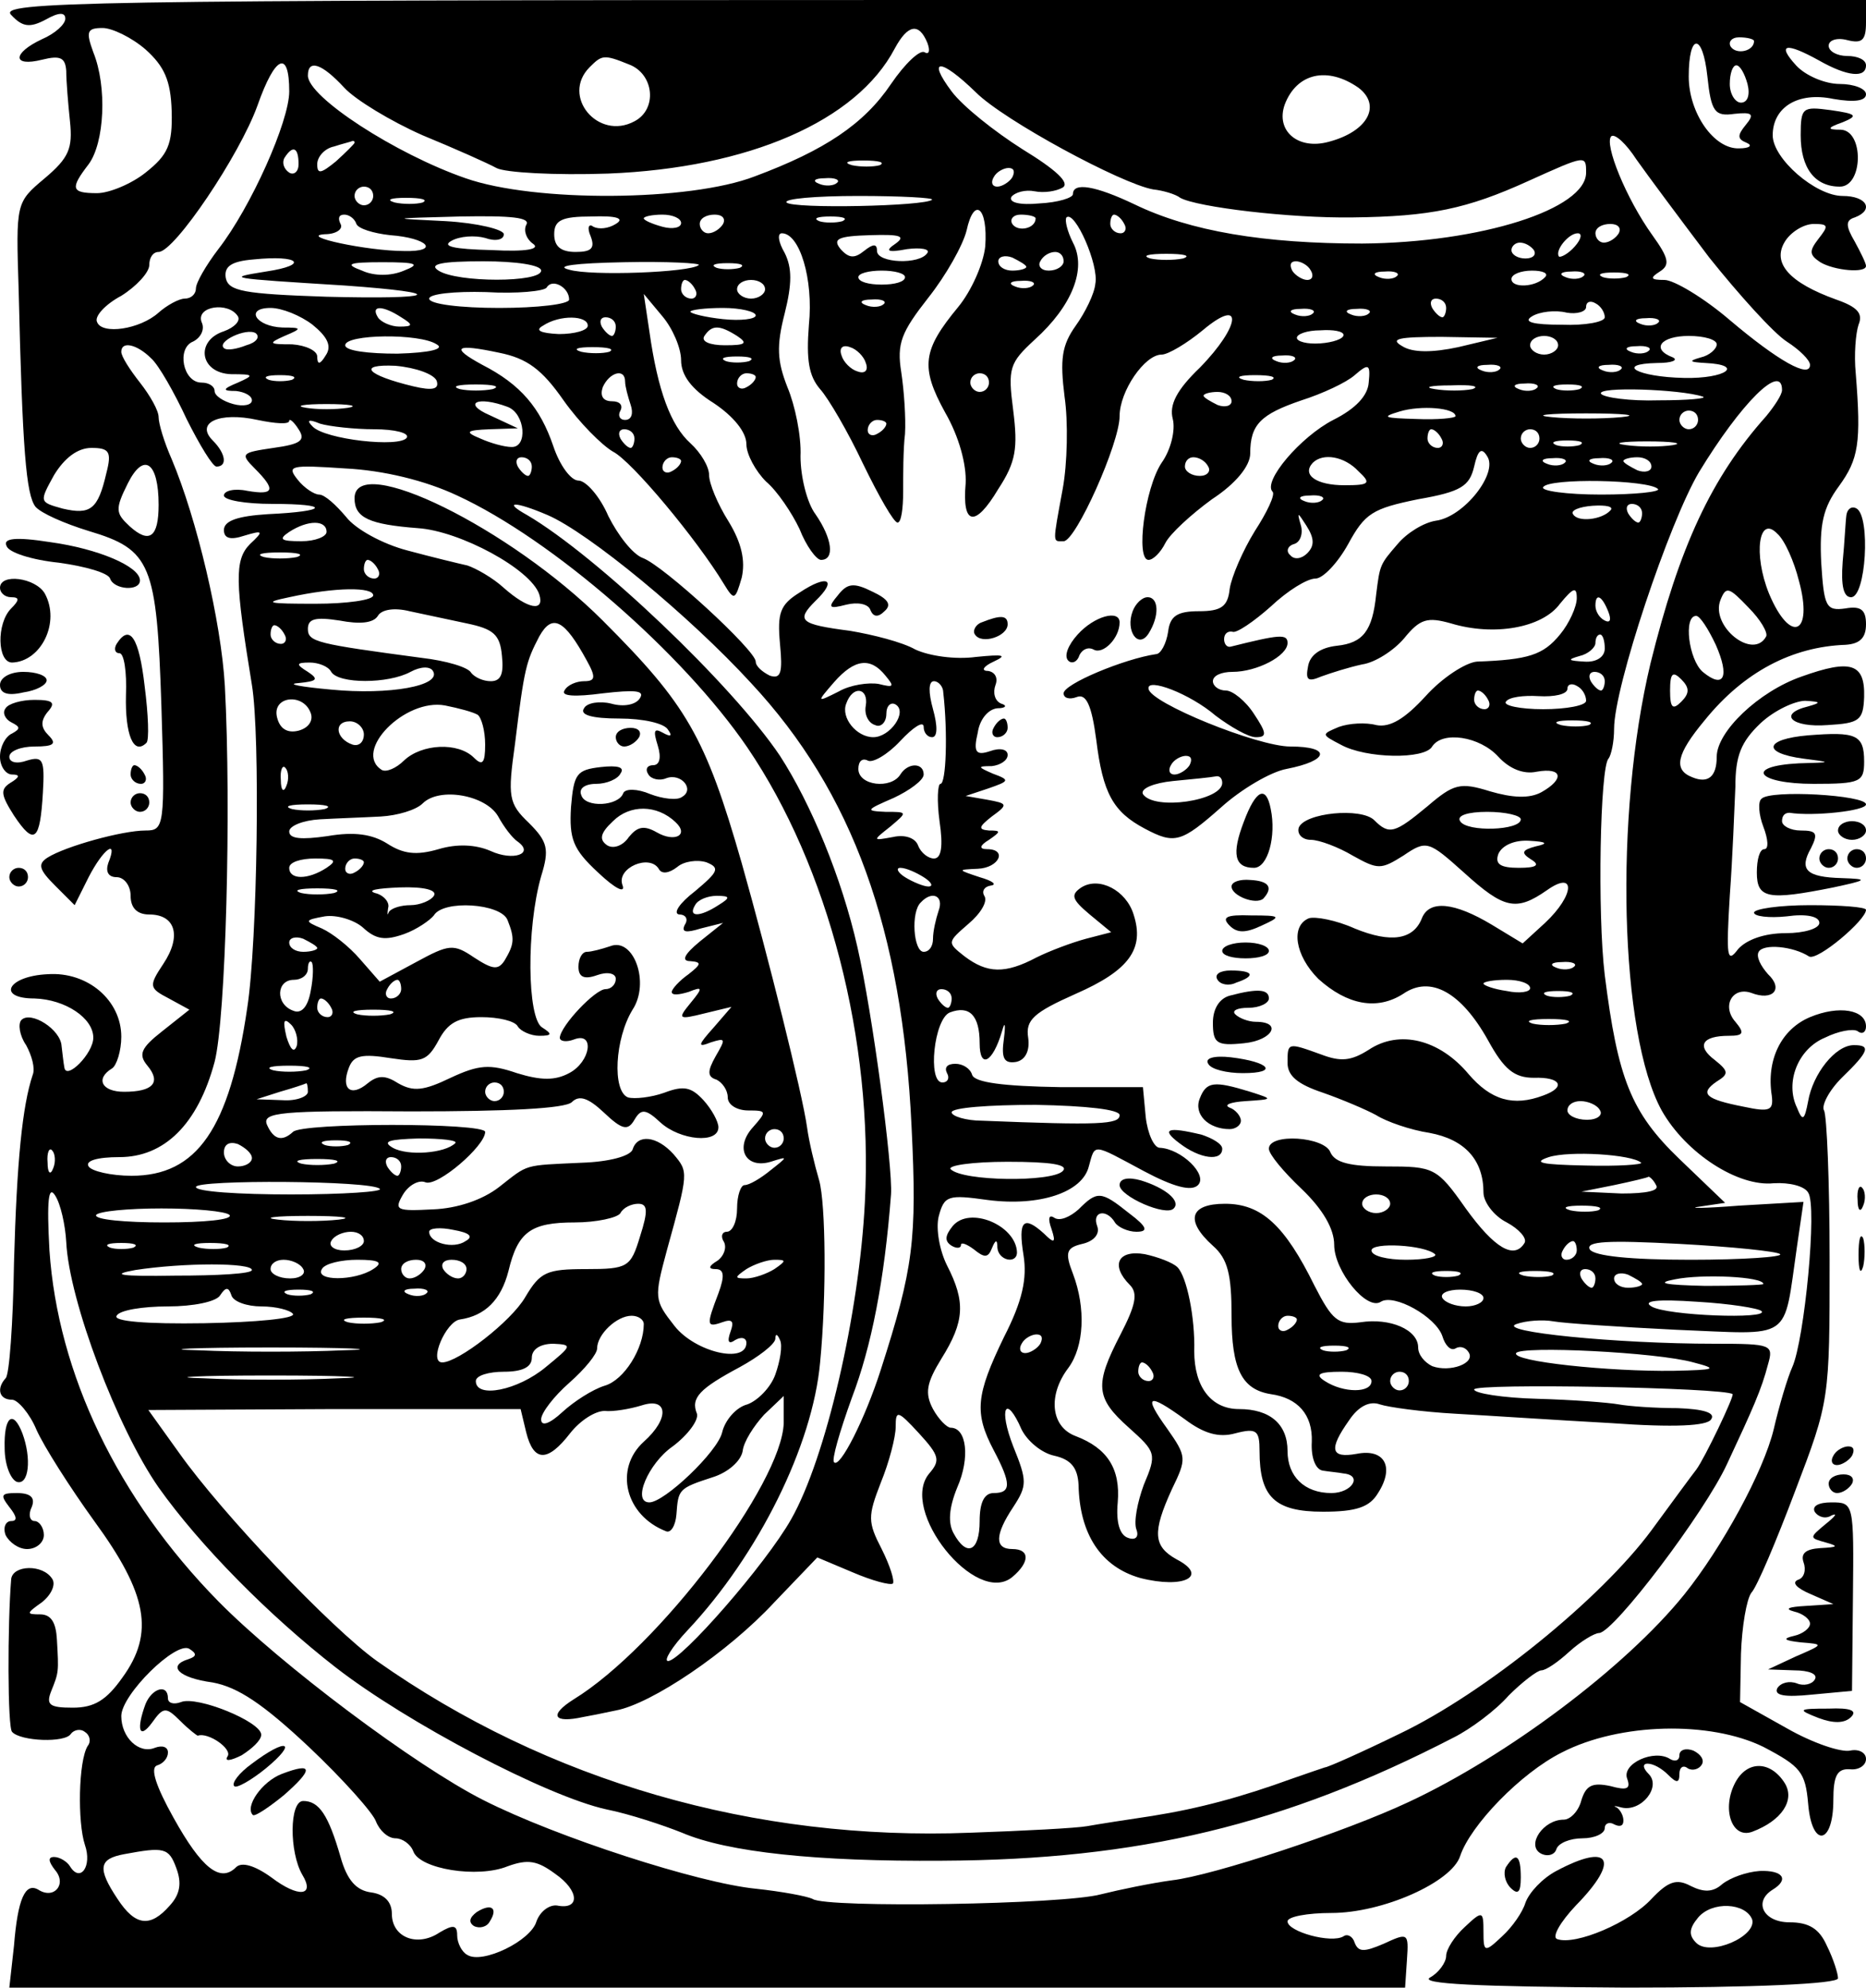 <?xml version="1.0" standalone="no"?>
<!DOCTYPE svg PUBLIC "-//W3C//DTD SVG 20010904//EN"
 "http://www.w3.org/TR/2001/REC-SVG-20010904/DTD/svg10.dtd">
<svg version="1.0" xmlns="http://www.w3.org/2000/svg"
 width="200pt" height="213pt" viewBox="0 0 200 213"
 preserveAspectRatio="xMidYMid meet">

<g transform="translate(0,213) scale(0.1,-0.1)"
fill="#000000" stroke="none">
<path d="M12 2114 c12 -13 20 -14 37 -5 14 8 21 8 21 1 0 -6 -11 -16 -25 -22
-32 -15 -32 -30 0 -22 20 5 25 2 26 -12 0 -11 2 -35 4 -54 3 -29 -1 -39 -27
-61 -31 -26 -31 -26 -28 -120 4 -171 8 -219 18 -232 6 -7 31 -18 57 -26 67
-20 73 -35 78 -188 4 -129 3 -133 -17 -133 -25 0 -86 -17 -105 -29 -11 -7 -9
-13 8 -30 l21 -21 15 30 c16 31 32 42 21 15 -3 -9 0 -15 9 -15 8 0 15 -9 15
-20 0 -13 7 -20 20 -20 28 0 35 -23 15 -53 -16 -24 -15 -26 6 -37 l22 -12 -29
-23 c-23 -18 -26 -25 -16 -37 15 -18 6 -28 -25 -28 -24 0 -31 14 -13 25 5 3
10 19 10 34 0 39 -36 70 -79 67 -43 -2 -55 -26 -14 -26 33 -1 63 -21 63 -42 0
-17 -29 -46 -31 -32 -1 5 -2 15 -3 23 -1 18 -33 38 -43 28 -4 -4 -2 -17 5 -27
6 -11 10 -25 7 -32 -11 -33 -17 -92 -20 -201 -1 -65 -5 -121 -9 -124 -10 -11
-7 -23 7 -23 6 0 19 -15 26 -32 8 -18 36 -62 62 -98 57 -78 65 -120 30 -168
-17 -24 -30 -32 -53 -32 -25 0 -29 3 -23 18 8 20 8 20 6 55 -1 18 -6 27 -18
27 -15 0 -15 1 2 13 10 8 15 19 11 25 -10 16 -42 15 -44 0 -4 -48 -4 -160 1
-164 9 -10 57 -12 63 -2 3 4 10 6 15 2 5 -3 7 -10 3 -15 -10 -16 -11 -82 -3
-106 8 -23 -5 -41 -16 -23 -3 5 -11 10 -17 10 -7 0 -6 -5 1 -14 13 -15 -1 -32
-18 -21 -14 8 -22 -10 -26 -60 l-5 -45 748 0 748 0 2 30 c2 29 1 29 -25 17
-21 -9 -27 -9 -31 1 -2 7 -8 10 -12 7 -13 -8 -60 5 -60 16 0 5 21 9 47 9 55 0
129 33 138 61 11 33 65 89 109 111 62 32 159 34 216 6 40 -21 45 -27 48 -61 4
-48 27 -44 27 4 0 26 4 34 18 33 9 -1 17 4 17 11 0 7 -8 11 -17 9 -10 -2 -40
8 -68 24 l-50 28 1 52 c1 29 6 58 11 65 6 6 27 56 47 109 37 97 37 98 37 248
0 83 -3 155 -6 160 -3 5 5 21 19 35 30 29 31 35 13 35 -20 0 -44 -31 -49 -60
-4 -21 -6 -22 -12 -7 -13 27 1 63 30 75 14 7 30 10 35 7 5 -4 9 -1 9 5 0 18
-29 23 -60 10 -31 -13 -47 -46 -41 -84 2 -16 -2 -18 -30 -12 -41 8 -48 14 -29
27 13 8 13 11 -2 23 -20 15 -14 26 15 26 16 0 17 3 7 15 -15 17 -3 38 17 31
23 -9 35 4 18 20 -8 9 -13 19 -10 24 5 9 37 6 54 -5 9 -5 61 39 61 50 0 3 -27
5 -60 5 -33 0 -60 -4 -60 -8 0 -4 16 -6 35 -4 21 3 35 0 35 -7 0 -6 -16 -11
-36 -11 -23 0 -42 -7 -51 -17 -12 -16 -13 -9 -9 57 3 41 5 94 6 117 0 33 6 48
27 68 15 14 37 24 48 24 17 -1 17 -2 3 -6 -33 -8 -18 -23 21 -20 34 2 38 5 39
30 1 36 -14 41 -67 22 -46 -16 -91 -59 -91 -86 0 -21 -9 -29 -26 -22 -21 8
-17 25 13 61 42 52 94 79 151 81 15 1 22 7 22 22 0 15 -5 20 -22 17 -21 -3
-23 2 -26 49 -2 41 2 59 19 82 21 29 24 46 18 121 -2 20 0 43 3 52 5 12 -1 19
-24 27 -50 18 -69 39 -55 62 6 10 20 19 31 19 16 0 16 -2 5 -16 -10 -13 -10
-17 2 -25 15 -9 49 -12 49 -4 0 3 -6 15 -12 26 -10 17 -10 23 0 26 21 8 13 23
-13 23 -29 0 -75 40 -75 65 0 30 27 47 65 39 23 -4 35 -2 35 5 0 6 -13 11 -28
11 -16 0 -37 9 -47 20 -21 23 -11 25 25 5 30 -17 50 -19 50 -5 0 6 -9 10 -20
10 -11 0 -20 5 -20 11 0 6 9 9 20 6 16 -4 20 0 20 19 l0 24 -1002 0 c-912 0
-1000 -2 -986 -16z m144 -37 c20 -18 27 -33 28 -66 1 -36 -4 -47 -28 -66 -15
-12 -39 -22 -52 -22 -28 0 -29 5 -9 31 17 23 20 83 5 120 -8 22 -7 26 10 26
10 0 31 -10 46 -23z m838 7 c3 -8 2 -13 -3 -10 -5 3 -21 -12 -36 -34 -29 -43
-71 -71 -146 -99 -70 -27 -236 -28 -310 -2 -75 26 -169 87 -169 110 0 18 15
13 39 -13 12 -13 50 -36 84 -51 34 -14 70 -30 79 -35 9 -5 63 -8 120 -6 150 6
266 56 307 134 14 26 26 28 35 6z m865 -76 c19 2 22 0 12 -12 -9 -11 -9 -15 1
-19 7 -3 3 -6 -8 -6 -27 -1 -54 38 -54 77 0 47 15 47 20 0 4 -38 8 -43 29 -40z
m21 78 c0 -11 -19 -15 -25 -6 -3 5 1 10 9 10 9 0 16 -2 16 -4z m-1570 -54 c0
-32 -41 -124 -76 -169 -13 -17 -24 -36 -24 -42 0 -6 -5 -11 -12 -11 -6 0 -19
-7 -28 -15 -20 -18 -61 -24 -66 -10 -3 6 9 19 26 28 16 10 30 25 30 33 0 8 4
14 10 14 17 0 87 104 106 157 19 54 34 60 34 15z m364 29 c27 -10 31 -48 6
-61 -39 -21 -79 27 -48 58 13 13 15 14 42 3z m372 -30 c30 -30 156 -98 190
-104 10 -1 24 -5 29 -9 18 -10 118 -22 185 -21 83 1 122 9 188 39 62 28 62 28
62 9 0 -39 -112 -75 -240 -76 -105 0 -184 13 -244 42 -42 20 -66 24 -66 11 0
-4 -16 -9 -36 -10 -21 -2 -33 1 -30 7 4 5 15 8 25 6 10 -2 23 0 30 4 8 5 -7
19 -43 41 -30 19 -64 46 -76 62 -27 36 -12 36 26 -1z m827 9 c3 -12 0 -20 -7
-20 -6 0 -12 9 -12 20 0 11 3 20 7 20 4 0 9 -9 12 -20z m-417 -4 c25 -19 10
-47 -32 -58 -33 -9 -57 12 -47 40 13 34 46 41 79 18z m376 -182 c32 -40 69
-81 83 -90 14 -9 25 -20 25 -25 0 -15 -34 4 -86 48 -28 24 -60 43 -70 43 -15
0 -16 2 -5 9 11 7 10 14 -8 39 -28 39 -52 98 -44 106 4 3 16 -8 27 -25 12 -17
47 -64 78 -105z m-1452 123 c0 -1 -9 -10 -20 -20 -16 -13 -20 -14 -20 -3 0 8
8 17 18 19 9 3 18 5 20 6 1 0 2 0 2 -2z m-60 -23 c0 -8 -5 -12 -10 -9 -6 4 -8
11 -5 16 9 14 15 11 15 -7z m623 -1 c-7 -2 -21 -2 -30 0 -10 3 -4 5 12 5 17 0
24 -2 18 -5z m142 -13 c-3 -5 -11 -10 -16 -10 -6 0 -7 5 -4 10 3 6 11 10 16
10 6 0 7 -4 4 -10z m-188 -6 c-3 -3 -12 -4 -19 -1 -8 3 -5 6 6 6 11 1 17 -2
13 -5z m-497 -14 c0 -5 -4 -10 -10 -10 -5 0 -10 5 -10 10 0 6 5 10 10 10 6 0
10 -4 10 -10z m53 -7 c-7 -2 -21 -2 -30 0 -10 3 -4 5 12 5 17 0 24 -2 18 -5z
m546 3 c-7 -7 -149 -10 -156 -3 -3 4 31 7 77 7 46 0 81 -2 79 -4z m57 -50 c-2
-19 -15 -48 -29 -65 -38 -46 -41 -64 -14 -113 15 -26 23 -56 22 -76 -4 -45 10
-48 35 -6 19 29 21 44 16 84 -6 46 -4 51 23 76 40 36 56 76 41 104 -6 12 -9
24 -7 27 9 8 35 -51 31 -71 -1 -11 -11 -31 -21 -45 -15 -21 -17 -36 -12 -76 4
-27 3 -72 -2 -99 -11 -60 -11 -56 1 -56 13 0 60 105 60 134 0 27 27 66 45 66
7 0 27 12 44 26 44 37 41 5 -3 -40 -25 -24 -33 -40 -29 -55 3 -12 -2 -33 -12
-47 -18 -27 -28 -104 -14 -104 5 0 13 8 18 18 5 10 28 31 50 47 26 17 41 36
41 49 0 31 11 42 55 57 22 7 48 19 57 27 15 13 17 12 15 -8 -1 -14 -14 -28
-38 -40 -35 -18 -76 -66 -65 -77 3 -3 -6 -22 -19 -42 -13 -21 -25 -49 -27 -62
-2 -19 -9 -24 -33 -24 -23 0 -31 -5 -33 -22 -2 -13 -8 -24 -13 -24 -34 -5 -99
-32 -99 -42 0 -5 6 -7 14 -4 10 4 16 -8 21 -46 7 -57 18 -77 52 -95 32 -17 39
-15 82 23 21 19 53 38 70 41 46 9 48 24 4 24 -35 0 -151 47 -152 62 -2 12 44
-5 72 -29 16 -12 35 -23 43 -23 12 0 12 4 -2 25 -9 14 -23 25 -30 25 -8 0 -14
5 -14 10 0 6 9 10 21 10 26 0 59 17 59 31 0 10 -9 9 -61 -4 -4 -1 -7 3 -7 8 0
6 4 9 9 8 4 -2 23 11 41 27 18 17 39 30 48 30 8 0 24 17 35 37 18 33 26 38 75
48 46 8 55 14 60 35 4 18 8 21 14 11 12 -18 -25 -65 -55 -69 -13 -2 -31 -13
-41 -25 -19 -22 -19 -22 -23 -54 -4 -39 -14 -52 -42 -55 -18 -2 -29 -10 -31
-22 -3 -15 0 -17 14 -11 11 4 30 10 44 13 14 2 34 15 45 28 17 21 25 23 50 16
46 -14 98 -5 117 21 14 17 18 19 18 6 0 -9 -8 -27 -18 -39 -18 -22 -34 -27
-89 -29 -12 -1 -37 -17 -55 -37 -22 -24 -38 -34 -53 -31 -11 3 -29 2 -40 -2
-19 -8 -19 -8 2 -19 27 -15 90 -16 98 -2 11 17 51 11 71 -11 12 -13 27 -19 41
-16 28 5 30 -8 5 -22 -13 -7 -31 -6 -55 1 -32 10 -39 8 -67 -16 -35 -29 -41
-31 -57 -15 -14 14 -75 8 -81 -8 -2 -7 4 -13 13 -13 9 0 30 -8 45 -17 27 -15
30 -15 54 0 25 17 27 16 65 -18 43 -39 56 -42 89 -19 31 22 30 -5 -2 -35 l-24
-22 -33 20 c-40 24 -67 27 -75 7 -9 -23 -33 -27 -72 -11 -20 9 -42 13 -49 11
-20 -8 -15 -40 10 -65 31 -28 63 -34 91 -16 29 20 62 2 91 -50 17 -31 28 -40
49 -40 29 1 35 -10 10 -19 -32 -12 -56 -5 -80 23 -31 37 -74 48 -107 26 -19
-12 -30 -13 -51 -5 -36 13 -36 13 -36 -9 0 -14 11 -23 38 -32 20 -7 46 -18 57
-24 11 -7 37 -16 57 -19 38 -7 58 -29 58 -64 0 -10 11 -25 25 -32 13 -7 22
-17 19 -22 -11 -18 -32 -6 -63 37 -31 44 -34 45 -86 45 -38 0 -54 4 -59 15 -6
17 -66 21 -66 4 0 -6 16 -25 35 -43 23 -22 35 -43 35 -60 0 -28 35 -71 50 -61
14 9 59 -16 66 -37 3 -10 9 -16 14 -13 5 3 11 1 14 -4 8 -12 -20 -22 -39 -15
-8 4 -15 12 -15 20 0 19 -30 32 -62 27 -24 -3 -30 2 -49 39 -32 65 -57 88 -96
88 -38 0 -43 -18 -13 -45 16 -14 20 -31 20 -75 0 -57 11 -79 42 -84 29 -4 45
-22 44 -51 -1 -17 4 -30 12 -31 6 -1 17 -2 22 -3 21 -2 9 -21 -13 -21 -29 0
-47 18 -47 45 0 29 -19 45 -52 45 -30 0 -48 24 -48 62 1 36 -8 80 -18 90 -5 5
-21 11 -35 14 -29 5 -37 -12 -16 -33 9 -9 6 -22 -10 -53 -28 -54 -27 -68 9
-100 29 -26 30 -28 16 -61 -7 -19 -11 -40 -8 -48 3 -8 -1 -12 -9 -9 -9 3 -13
17 -11 38 3 36 -11 58 -45 71 -27 10 -30 44 -8 73 17 23 19 64 5 101 -9 23 -7
28 10 32 13 3 19 11 16 19 -6 16 10 19 19 4 3 -5 14 -10 23 -10 13 0 12 5 -8
20 -30 24 -34 24 -54 4 -9 -8 -20 -13 -26 -9 -6 4 -7 -1 -3 -12 5 -15 3 -16
-8 -5 -22 20 -28 14 -22 -23 4 -25 -1 -49 -21 -88 -30 -62 -32 -81 -11 -121
19 -36 19 -46 0 -46 -10 0 -15 -10 -15 -30 0 -33 -14 -39 -28 -13 -6 11 -5 27
4 49 14 32 10 64 -7 64 -4 0 -13 9 -19 20 -9 17 -7 28 9 54 25 40 26 61 6 100
-8 16 -12 39 -9 52 6 23 10 24 53 18 55 -7 101 8 108 36 7 25 3 25 59 -5 32
-17 51 -22 58 -15 11 11 -18 39 -41 40 -6 0 -13 15 -15 33 l-3 32 -89 0 c-61
1 -91 5 -94 13 -2 7 -10 12 -18 12 -9 0 -12 -4 -9 -10 3 -5 1 -10 -5 -10 -16
0 -9 68 8 75 21 8 32 -3 32 -33 0 -28 14 -21 24 13 3 11 4 8 2 -8 -3 -21 0
-27 13 -25 10 2 15 12 13 26 -3 19 6 27 51 47 57 25 74 48 62 85 -8 26 -37 41
-56 29 -12 -8 -10 -13 9 -29 l23 -19 -27 -7 c-15 -4 -39 -13 -53 -20 -34 -18
-53 -17 -77 1 -19 15 -19 15 4 35 13 11 21 24 17 30 -3 5 0 10 7 11 7 1 2 5
-12 9 -24 8 -24 8 -2 9 23 1 32 21 10 21 -9 0 -8 4 2 10 13 9 13 10 0 10 -12
1 -11 4 3 15 18 13 17 14 -5 18 l-23 4 24 8 c23 8 24 9 5 16 -16 7 -17 8 -1 8
9 1 17 6 17 12 0 6 -8 8 -19 4 -15 -5 -18 -1 -13 20 2 14 11 25 21 26 9 0 11
3 4 5 -7 3 -9 12 -6 20 3 8 -1 14 -8 15 -8 0 -5 5 6 10 15 7 11 8 -19 5 -22
-3 -50 1 -65 8 -14 8 -46 16 -70 20 -54 7 -58 11 -37 32 24 23 13 29 -17 9
-21 -13 -24 -22 -21 -55 3 -31 1 -38 -11 -34 -8 4 -15 10 -15 15 0 12 -99 103
-121 111 -11 4 -27 25 -37 45 -9 21 -24 38 -32 38 -8 0 -20 16 -27 37 -14 41
-35 66 -76 87 -35 19 -29 23 18 13 30 -6 46 -18 69 -51 17 -24 41 -48 53 -55
20 -10 90 -94 119 -142 11 -18 12 -17 19 7 4 18 0 37 -14 60 -12 19 -21 41
-21 50 0 9 -9 24 -20 34 -21 19 -35 56 -44 120 l-6 40 20 -24 c11 -13 20 -34
20 -47 0 -16 11 -31 35 -46 21 -14 35 -31 35 -44 0 -11 10 -29 21 -40 12 -10
28 -34 36 -51 7 -18 18 -33 23 -33 15 0 12 23 -6 49 -9 12 -16 40 -16 62 1 22
-6 55 -14 74 -11 28 -12 44 -3 79 8 32 8 49 0 65 -7 12 -8 21 -3 21 19 0 34
-49 29 -98 -3 -38 0 -55 12 -69 9 -10 30 -46 46 -80 17 -35 33 -63 37 -63 4 0
6 15 6 33 0 17 0 46 2 62 1 17 -1 46 -4 66 -5 31 0 43 29 80 19 24 37 56 41
72 8 37 23 25 20 -17z m-674 24 c2 -5 18 -10 36 -12 41 -3 54 -18 15 -17 -39
0 -114 16 -85 18 13 0 20 6 17 11 -3 6 -2 10 4 10 5 0 11 -4 13 -10z m182 -1
c-3 -6 0 -15 7 -20 9 -6 -7 -9 -44 -7 -41 1 -54 4 -43 10 9 5 25 6 36 3 11 -4
20 -2 20 4 0 5 -28 12 -62 14 -62 3 -61 3 15 5 55 1 76 -1 71 -9z m96 1 c-8
-5 -18 -6 -24 -3 -5 4 -7 -1 -3 -10 5 -13 1 -17 -16 -17 -16 0 -23 6 -23 19 0
15 8 19 40 19 27 1 36 -2 26 -8z m70 1 c0 -5 -9 -7 -20 -4 -11 3 -20 7 -20 9
0 2 9 4 20 4 11 0 20 -4 20 -9z m45 -1 c-3 -5 -10 -10 -16 -10 -5 0 -9 5 -9
10 0 6 7 10 16 10 8 0 12 -4 9 -10z m128 3 c-7 -2 -19 -2 -25 0 -7 3 -2 5 12
5 14 0 19 -2 13 -5z m207 3 c0 -11 -19 -15 -25 -6 -3 5 1 10 9 10 9 0 16 -2
16 -4z m95 -6 c3 -5 1 -10 -4 -10 -6 0 -11 5 -11 10 0 6 2 10 4 10 3 0 8 -4
11 -10z m530 -10 c-3 -5 -10 -10 -16 -10 -5 0 -9 5 -9 10 0 6 7 10 16 10 8 0
12 -4 9 -10z m-775 -11 c-12 -8 -9 -10 12 -6 15 2 25 0 22 -4 -8 -13 -54 -11
-54 2 0 8 -4 8 -14 0 -10 -8 -16 -8 -25 2 -9 11 -3 14 32 15 32 1 38 -1 27 -9z
m728 -3 c-7 -8 -15 -12 -17 -11 -5 6 10 25 20 25 5 0 4 -6 -3 -14z m-44 -4 c3
-5 -1 -9 -9 -9 -8 0 -15 4 -15 9 0 4 4 8 9 8 6 0 12 -4 15 -8z m-1359 -23
c-43 -7 -43 -7 85 -15 112 -8 99 -15 -20 -12 -89 3 -105 6 -108 20 -2 12 5 18
30 20 49 5 60 -6 13 -13z m815 5 c0 -2 -7 -4 -15 -4 -8 0 -15 4 -15 10 0 5 7
7 15 4 8 -4 15 -8 15 -10z m40 6 c0 -5 -7 -10 -16 -10 -8 0 -12 5 -9 10 3 6
10 10 16 10 5 0 9 -4 9 -10z m128 3 c-10 -2 -26 -2 -35 0 -10 3 -2 5 17 5 19
0 27 -2 18 -5z m-835 -13 c-14 -6 -32 -6 -45 0 -19 7 -15 9 22 9 37 0 41 -2
23 -9z m147 0 c0 -13 -90 -13 -110 0 -11 7 3 10 48 10 35 0 62 -4 62 -10z
m169 6 c-9 -8 -116 -12 -139 -5 -16 4 6 7 59 8 46 1 82 -1 80 -3z m44 -3 c-7
-2 -19 -2 -25 0 -7 3 -2 5 12 5 14 0 19 -2 13 -5z m612 -3 c3 -5 2 -10 -4 -10
-5 0 -13 5 -16 10 -3 6 -2 10 4 10 5 0 13 -4 16 -10z m-435 -7 c0 -5 -11 -8
-25 -8 -14 0 -25 3 -25 8 0 4 11 7 25 7 14 0 25 -3 25 -7z m527 1 c-3 -3 -12
-4 -19 -1 -8 3 -5 6 6 6 11 1 17 -2 13 -5z m159 -1 c-10 -11 -36 -12 -36 -2 0
5 10 9 22 9 12 0 18 -3 14 -7z m41 1 c-3 -3 -12 -4 -19 -1 -8 3 -5 6 6 6 11 1
17 -2 13 -5z m46 -1 c-7 -2 -19 -2 -25 0 -7 3 -2 5 12 5 14 0 19 -2 13 -5z
m-1133 -24 c0 -5 -34 -9 -75 -9 -41 0 -75 4 -75 10 0 5 27 8 61 7 33 -2 63 1
65 5 6 10 24 0 24 -13z m135 11 c3 -5 1 -10 -4 -10 -6 0 -11 5 -11 10 0 6 2
10 4 10 3 0 8 -4 11 -10z m75 0 c0 -5 -7 -10 -15 -10 -8 0 -15 5 -15 10 0 6 7
10 15 10 8 0 15 -4 15 -10z m287 4 c-3 -3 -12 -4 -19 -1 -8 3 -5 6 6 6 11 1
17 -2 13 -5z m-160 -20 c-3 -3 -12 -4 -19 -1 -8 3 -5 6 6 6 11 1 17 -2 13 -5z
m603 -4 c0 -5 -2 -10 -4 -10 -3 0 -8 5 -11 10 -3 6 -1 10 4 10 6 0 11 -4 11
-10z m170 -10 c0 -5 -21 -9 -46 -8 -31 0 -42 3 -32 9 8 5 25 7 37 4 11 -2 21
1 21 6 0 6 5 7 10 4 6 -3 10 -10 10 -15z m-1465 1 c3 -5 -4 -12 -15 -16 -31
-10 -26 -45 8 -46 24 0 25 -1 7 -9 -17 -7 -17 -9 -2 -9 9 -1 17 -5 17 -10 0
-5 -9 -7 -20 -4 -11 3 -20 9 -20 14 0 5 -6 9 -14 9 -20 0 -27 37 -9 44 8 4 13
13 9 21 -6 17 29 22 39 6z m80 -9 c16 -13 21 -23 14 -33 -6 -10 -9 -10 -9 -1
0 6 -12 12 -27 13 -25 0 -26 1 -8 9 19 8 19 9 -2 9 -29 1 -41 21 -13 21 12 0
32 -8 45 -18z m95 8 c13 -8 13 -10 -2 -10 -9 0 -20 5 -23 10 -8 13 5 13 25 0z
m380 2 c0 -4 -16 -6 -35 -4 -19 2 -35 6 -35 8 0 2 16 4 35 4 19 0 35 -4 35 -8z
m597 2 c-3 -3 -12 -4 -19 -1 -8 3 -5 6 6 6 11 1 17 -2 13 -5z m60 0 c-3 -3
-12 -4 -19 -1 -8 3 -5 6 6 6 11 1 17 -2 13 -5z m-837 -13 c0 -5 -14 -9 -31 -9
-20 1 -26 4 -17 9 18 12 48 11 48 0z m30 -1 c0 -5 -2 -10 -4 -10 -3 0 -8 5
-11 10 -3 6 -1 10 4 10 6 0 11 -4 11 -10z m1117 4 c-3 -3 -12 -4 -19 -1 -8 3
-5 6 6 6 11 1 17 -2 13 -5z m-1513 -24 c-10 -4 -21 -6 -24 -3 -8 7 24 22 34
16 5 -4 1 -10 -10 -13z m526 10 c12 -8 9 -10 -13 -10 -16 0 -26 4 -22 10 8 12
16 12 35 0z m650 1 c0 -4 -11 -8 -25 -9 -14 -1 -25 2 -25 6 0 4 11 8 25 8 14
1 25 -1 25 -5z m-972 -10 c9 -5 -7 -9 -42 -10 -31 0 -56 3 -56 9 0 12 80 13
98 1z m1095 -3 c-28 -6 -49 -6 -60 1 -14 8 -4 10 42 10 l60 -1 -42 -10z m107
2 c0 -5 -7 -10 -15 -10 -8 0 -15 5 -15 10 0 6 7 10 15 10 8 0 15 -4 15 -10z
m170 1 c0 -5 -8 -12 -17 -14 -14 -4 -12 -5 5 -6 42 -2 22 -17 -23 -16 -50 1
-75 15 -29 16 16 0 23 3 17 6 -24 9 -13 23 17 23 17 0 30 -4 30 -9z m-1678
-15 c8 -7 25 -37 38 -65 14 -28 28 -51 32 -51 12 0 10 14 -4 28 -19 19 7 31
48 22 19 -4 34 -5 34 -1 0 3 5 -1 10 -9 8 -12 2 -16 -27 -20 -34 -5 -36 -6
-20 -22 23 -23 21 -29 -8 -24 -14 3 -25 0 -25 -5 0 -5 23 -9 52 -9 63 0 60 -8
-5 -11 -32 -2 -47 -7 -47 -17 0 -9 7 -11 22 -6 20 6 21 5 6 -9 -17 -17 -16
-41 2 -151 9 -54 6 -275 -5 -346 -19 -130 -54 -180 -124 -180 -22 0 -43 5 -46
10 -4 6 9 10 33 10 48 0 84 35 102 102 12 46 18 272 11 403 -4 69 -30 179 -57
243 -8 18 -14 38 -14 45 0 7 -9 23 -20 37 -11 14 -20 28 -20 33 0 12 17 8 32
-7z m491 7 c-7 -2 -21 -2 -30 0 -10 3 -4 5 12 5 17 0 24 -2 18 -5z m275 -12
c3 -8 -1 -12 -9 -9 -7 2 -15 10 -17 17 -3 8 1 12 9 9 7 -2 15 -10 17 -17z
m839 13 c-3 -3 -12 -4 -19 -1 -8 3 -5 6 6 6 11 1 17 -2 13 -5z m-964 -11 c-7
-2 -19 -2 -25 0 -7 3 -2 5 12 5 14 0 19 -2 13 -5z m584 1 c-3 -3 -12 -4 -19
-1 -8 3 -5 6 6 6 11 1 17 -2 13 -5z m-919 -22 c3 -9 -4 -11 -25 -6 -50 12 -61
24 -19 22 22 -2 41 -9 44 -16z m1139 12 c-3 -3 -12 -4 -19 -1 -8 3 -5 6 6 6
11 1 17 -2 13 -5z m130 0 c-3 -3 -12 -4 -19 -1 -8 3 -5 6 6 6 11 1 17 -2 13
-5z m-1424 -11 c-7 -2 -19 -2 -25 0 -7 3 -2 5 12 5 14 0 19 -2 13 -5z m357 -2
c0 -5 3 -16 6 -25 3 -9 1 -16 -6 -16 -6 0 -8 5 -5 10 3 6 -1 10 -9 10 -10 0
-13 6 -10 15 7 16 24 21 24 6z m140 5 c0 -3 -4 -8 -10 -11 -5 -3 -10 -1 -10 4
0 6 5 11 10 11 6 0 10 -2 10 -4z m250 -6 c0 -5 -4 -10 -10 -10 -5 0 -10 5 -10
10 0 6 5 10 10 10 6 0 10 -4 10 -10z m303 3 c-7 -2 -21 -2 -30 0 -10 3 -4 5
12 5 17 0 24 -2 18 -5z m-835 -10 c-10 -2 -26 -2 -35 0 -10 3 -2 5 17 5 19 0
27 -2 18 -5z m1050 0 c-10 -2 -28 -2 -40 0 -13 2 -5 4 17 4 22 1 32 -1 23 -4z
m69 1 c-3 -3 -12 -4 -19 -1 -8 3 -5 6 6 6 11 1 17 -2 13 -5z m46 -1 c-7 -2
-19 -2 -25 0 -7 3 -2 5 12 5 14 0 19 -2 13 -5z m132 -8 c6 -2 -16 -4 -47 -4
-31 -1 -59 3 -62 7 -5 8 85 5 109 -3z m85 7 c0 -5 -8 -17 -17 -28 -59 -66 -93
-140 -124 -265 -39 -163 -33 -397 12 -479 26 -46 82 -82 120 -78 17 1 33 -3
37 -10 10 -14 -4 -158 -17 -187 -5 -11 -14 -41 -20 -67 -11 -45 -55 -126 -96
-177 -63 -78 -190 -173 -295 -222 -68 -32 -210 -79 -254 -84 -22 -3 -56 -10
-76 -15 -40 -11 -294 -15 -309 -5 -6 3 -33 8 -61 11 -61 6 -213 55 -292 95
-73 37 -217 145 -284 213 -108 110 -172 244 -181 376 -3 54 -1 70 6 59 6 -9
11 -32 12 -50 3 -63 55 -200 99 -263 44 -62 118 -137 190 -193 76 -59 226
-138 290 -152 25 -5 61 -17 81 -25 49 -21 145 -31 279 -30 210 1 366 38 548
132 18 9 45 29 59 45 15 15 31 27 35 27 5 0 18 9 30 20 12 11 27 20 32 20 16
1 113 129 137 181 28 60 37 80 44 107 6 21 4 22 -57 22 -107 0 -234 13 -213
21 11 4 29 5 40 3 11 -2 70 -6 131 -9 127 -5 115 -14 130 89 l7 48 -69 -4
c-38 -3 -57 -3 -42 -1 l27 4 -49 47 c-52 50 -66 86 -80 197 -8 66 -5 223 4
232 3 4 6 18 6 32 0 45 59 221 91 275 45 74 89 118 89 88z m-590 -12 c0 -5 -7
-7 -15 -4 -8 4 -15 8 -15 10 0 2 7 4 15 4 8 0 15 -4 15 -10z m-947 -7 c-13 -2
-33 -2 -45 0 -13 2 -3 4 22 4 25 0 35 -2 23 -4z m171 1 c19 -7 22 -44 4 -43
-7 0 -22 4 -33 9 -17 7 -16 9 10 10 l30 1 -30 14 c-30 13 -13 21 19 9z m1016
-10 c0 -2 -19 -4 -42 -3 -35 1 -38 2 -18 8 23 7 60 4 60 -5z m178 -1 c-21 -2
-55 -2 -75 0 -21 2 -4 4 37 4 41 0 58 -2 38 -4z m82 -3 c0 -5 -4 -10 -10 -10
-5 0 -10 5 -10 10 0 6 5 10 10 10 6 0 10 -4 10 -10z m-1419 -10 c22 0 38 -4
35 -9 -7 -11 -88 -2 -101 12 -7 7 -4 8 8 3 10 -3 37 -6 58 -6z m549 6 c0 -3
-4 -8 -10 -11 -5 -3 -10 -1 -10 4 0 6 5 11 10 11 6 0 10 -2 10 -4z m-270 -16
c0 -5 -2 -10 -4 -10 -3 0 -8 5 -11 10 -3 6 -1 10 4 10 6 0 11 -4 11 -10z m865
0 c3 -5 1 -10 -4 -10 -6 0 -11 5 -11 10 0 6 2 10 4 10 3 0 8 -4 11 -10z m105
0 c0 -5 -4 -10 -10 -10 -5 0 -10 5 -10 10 0 6 5 10 10 10 6 0 10 -4 10 -10z
m43 -7 c-7 -2 -19 -2 -25 0 -7 3 -2 5 12 5 14 0 19 -2 13 -5z m100 0 c-13 -2
-35 -2 -50 0 -16 2 -5 4 22 4 28 0 40 -2 28 -4z m-1679 -30 c-9 -39 -17 -45
-47 -38 -25 7 -25 7 -9 36 11 18 25 29 40 29 19 0 22 -4 16 -27z m56 -34 c0
-35 -10 -42 -31 -23 -15 14 -16 18 -2 46 17 34 33 23 33 -23z m400 41 c0 -5
-2 -10 -4 -10 -3 0 -8 5 -11 10 -3 6 -1 10 4 10 6 0 11 -4 11 -10z m160 6 c0
-3 -4 -8 -10 -11 -5 -3 -10 -1 -10 4 0 6 5 11 10 11 6 0 10 -2 10 -4z m565 -6
c3 -5 -1 -10 -9 -10 -9 0 -16 5 -16 10 0 6 4 10 9 10 6 0 13 -4 16 -10z m161
-5 c14 -13 12 -15 -15 -15 -30 0 -46 11 -34 24 11 11 34 7 49 -9z m221 9 c-3
-3 -12 -4 -19 -1 -8 3 -5 6 6 6 11 1 17 -2 13 -5z m50 0 c-3 -3 -12 -4 -19 -1
-8 3 -5 6 6 6 11 1 17 -2 13 -5z m43 -4 c0 -5 -7 -7 -15 -4 -8 4 -15 8 -15 10
0 2 7 4 15 4 8 0 15 -4 15 -10z m-1280 -31 c102 -47 242 -169 311 -270 87
-128 135 -314 126 -487 -6 -120 -42 -275 -79 -340 -27 -48 -118 -152 -132
-152 -5 0 4 15 21 33 76 81 134 198 142 287 7 72 6 170 -1 195 -5 17 -11 42
-13 57 -5 36 -42 184 -70 283 -39 136 -59 170 -149 260 -99 99 -266 181 -266
131 0 -21 16 -28 68 -32 45 -3 121 -44 130 -71 6 -19 -12 -16 -38 7 -12 11
-30 21 -39 24 -9 2 -38 9 -64 16 -27 7 -56 23 -66 36 -11 13 -23 24 -29 24 -5
0 -16 7 -23 16 -12 15 -8 16 51 12 41 -2 86 -13 120 -29z m1287 7 c3 -3 -24
-6 -61 -6 -37 0 -65 4 -62 8 6 10 113 8 123 -2z m-360 -12 c-3 -3 -12 -4 -19
-1 -8 3 -5 6 6 6 11 1 17 -2 13 -5z m-830 -16 c44 -19 152 -108 218 -180 109
-117 162 -264 172 -475 6 -122 2 -152 -33 -261 -17 -53 -44 -106 -50 -99 -3 2
6 33 19 69 21 55 35 126 42 218 2 30 -20 195 -36 265 -17 75 -50 154 -83 205
-51 76 -196 214 -271 258 -27 15 -13 15 22 0z m1139 5 c-9 -10 -35 -13 -40 -4
-3 4 7 8 21 9 15 1 23 -1 19 -5z m34 -3 c0 -5 -2 -10 -4 -10 -3 0 -8 5 -11 10
-3 6 -1 10 4 10 6 0 11 -4 11 -10z m-359 -43 c-6 -6 -14 -7 -18 -2 -5 4 -3 10
4 12 7 2 10 12 7 21 -4 14 -3 13 6 -1 9 -14 9 -22 1 -30z m-1051 23 c0 -5 -12
-10 -27 -10 -22 0 -25 2 -13 10 20 13 40 13 40 0z m1578 -52 c16 -58 -9 -69
-32 -14 -17 42 -11 85 9 64 8 -7 18 -30 23 -50z m-1610 25 c-10 -2 -26 -2 -35
0 -10 3 -2 5 17 5 19 0 27 -2 18 -5z m87 -13 c3 -5 1 -10 -4 -10 -6 0 -11 5
-11 10 0 6 2 10 4 10 3 0 8 -4 11 -10z m-5 -28 c0 -5 -28 -9 -62 -9 -51 0 -57
1 -28 7 50 11 90 11 90 2z m1493 -44 c-14 -26 -60 11 -49 39 6 15 9 14 30 -8
13 -13 21 -27 19 -31z m-169 26 c3 -8 2 -12 -4 -9 -6 3 -10 10 -10 16 0 14 7
11 14 -7z m-1224 -12 c29 -6 36 -12 38 -35 2 -19 -1 -27 -12 -27 -8 0 -17 4
-21 9 -3 6 -27 13 -53 16 -112 15 -122 17 -122 31 0 11 8 13 34 9 21 -4 36 -3
41 5 4 7 18 9 34 5 14 -3 42 -9 61 -13z m129 -40 c10 -18 9 -22 -3 -22 -8 0
-18 -4 -21 -10 -4 -6 11 -7 41 -3 35 4 45 3 40 -5 -4 -7 -17 -10 -31 -6 -12 3
-26 1 -29 -5 -5 -7 8 -11 38 -11 25 0 48 -5 52 -12 5 -7 3 -8 -6 -3 -9 5 -10
2 -5 -14 4 -13 2 -21 -5 -21 -6 0 -9 -4 -5 -10 3 -5 12 -7 19 -4 16 6 31 -12
17 -20 -5 -4 -21 -2 -34 3 -14 6 -27 6 -29 1 -5 -14 -41 -16 -45 -2 -3 7 4 12
16 12 11 0 23 5 26 11 5 7 -3 9 -21 7 -26 -3 -29 -7 -32 -43 -2 -34 2 -45 29
-70 19 -18 30 -23 26 -13 -6 18 29 33 39 17 3 -6 11 -5 20 2 7 6 21 8 31 5 15
-6 13 -10 -12 -31 -17 -13 -24 -24 -17 -25 7 0 10 -5 6 -11 -4 -8 1 -9 17 -4
l24 6 -25 -20 c-17 -14 -20 -21 -10 -21 12 -1 12 -3 -2 -14 -10 -7 -18 -16
-18 -19 0 -4 8 -3 18 0 15 6 16 5 2 -12 -14 -17 -13 -18 15 -11 l29 7 -19 -22
c-17 -19 -18 -22 -3 -16 16 5 16 4 5 -15 -9 -16 -9 -22 1 -25 6 -3 12 -11 12
-19 0 -8 10 -14 22 -14 20 0 20 -1 5 -18 -20 -22 -8 -45 19 -37 19 6 19 6 0
-9 -11 -9 -23 -16 -28 -16 -4 0 -8 -11 -8 -25 0 -14 -5 -25 -11 -25 -5 0 -7
-5 -3 -11 3 -6 0 -15 -7 -20 -10 -6 -10 -9 -2 -9 9 0 10 -7 3 -26 -13 -34 -13
-37 4 -31 11 4 13 1 9 -10 -4 -11 -2 -14 5 -9 7 4 12 2 12 -3 0 -23 -55 -10
-77 18 -22 28 -22 30 -8 82 23 83 23 83 7 102 -18 20 -39 22 -44 5 -3 -7 -25
-13 -54 -14 -64 -3 -57 -1 -89 -26 -18 -14 -45 -23 -71 -24 -39 -2 -42 -1 -32
16 6 10 17 16 24 13 13 -5 64 39 64 54 0 10 -197 10 -206 0 -12 -11 -21 -8
-28 8 -5 13 15 15 155 14 103 0 165 3 172 10 8 8 18 4 34 -11 20 -19 26 -20
33 -8 7 12 12 12 28 -3 21 -19 62 -23 62 -5 0 6 -7 19 -16 29 -13 14 -21 16
-42 8 -14 -5 -32 -7 -39 -5 -17 7 -14 63 5 94 19 29 1 78 -24 68 -9 -3 -20 -6
-25 -6 -5 0 -9 -7 -9 -16 0 -11 6 -14 20 -9 11 4 20 2 20 -4 0 -6 -5 -11 -11
-11 -11 0 -48 -39 -49 -52 0 -4 7 -5 15 -2 23 9 18 -24 -5 -36 -15 -8 -30 -8
-56 0 -29 10 -41 9 -71 -5 -29 -14 -40 -15 -56 -6 -14 9 -22 9 -33 0 -18 -15
-29 -6 -20 17 5 13 14 15 45 10 33 -5 39 -3 51 19 10 19 21 25 46 25 18 0 36
-4 39 -10 3 -5 14 -10 23 -10 14 0 14 2 3 9 -16 10 -17 106 -1 162 9 29 7 37
-13 57 -22 21 -23 28 -15 85 10 82 12 88 26 115 14 25 27 18 51 -26z m1210 17
c15 -34 9 -48 -14 -29 -15 13 -21 60 -7 60 4 0 13 -14 21 -31z m-1534 11 c3
-5 1 -10 -4 -10 -6 0 -11 5 -11 10 0 6 2 10 4 10 3 0 8 -4 11 -10z m1415 -15
c0 -9 -9 -15 -22 -14 -17 1 -19 2 -5 6 9 2 17 9 17 14 0 5 2 9 5 9 3 0 5 -7 5
-15z m-1365 -25 c8 -13 61 -13 85 0 11 6 21 6 24 1 10 -16 -47 -26 -109 -20
-33 3 -49 6 -35 7 20 2 22 4 10 12 -13 8 -13 10 2 10 9 0 20 -4 23 -10z m594
-4 c10 -12 9 -13 -7 -9 -11 2 -31 -1 -43 -8 -24 -12 -24 -12 -5 10 22 25 39
27 55 7z m771 -6 c0 -5 -2 -10 -4 -10 -3 0 -8 5 -11 10 -3 6 -1 10 4 10 6 0
11 -4 11 -10z m82 -22 c-9 -9 -12 -7 -12 12 0 19 3 21 12 12 9 -9 9 -15 0 -24z
m-791 10 c5 -44 3 -98 -3 -98 -3 0 -4 -18 -1 -40 4 -27 2 -40 -6 -40 -6 0 -14
6 -17 14 -3 8 -14 12 -27 9 -22 -4 -22 -4 -3 11 19 16 19 16 -5 16 -22 1 -21
2 9 15 17 8 32 19 32 25 0 13 -17 13 -25 0 -10 -16 -45 -12 -45 6 0 8 4 12 10
9 5 -3 21 6 35 21 14 15 25 22 25 15 0 -6 4 -11 9 -11 6 0 6 12 1 30 -5 18 -5
30 1 30 5 0 10 -6 10 -12z m689 -9 c0 -5 -21 -9 -46 -9 -25 0 -43 4 -40 8 3 5
19 7 35 6 17 -1 31 2 31 8 0 5 5 6 10 3 6 -3 10 -10 10 -16z m-772 -5 c-2 -10
3 -19 10 -21 6 -3 12 3 12 12 0 9 5 13 10 10 13 -8 -6 -35 -24 -35 -18 0 -35
21 -29 36 7 20 24 17 21 -2z m667 6 c3 -5 1 -10 -4 -10 -6 0 -11 5 -11 10 0 6
2 10 4 10 3 0 8 -4 11 -10z m-1262 -14 c3 -8 -2 -16 -13 -19 -12 -3 -20 2 -23
14 -6 23 28 27 36 5z m179 -2 c4 -3 8 -17 8 -32 0 -20 -3 -23 -12 -14 -17 17
-56 15 -75 -3 -8 -8 -19 -13 -24 -10 -31 20 25 77 68 69 15 -3 30 -7 35 -10z
m-122 -21 c0 -8 -5 -13 -12 -11 -18 6 -21 25 -3 25 8 0 15 -7 15 -14z m1313
10 c-7 -2 -21 -2 -30 0 -10 3 -4 5 12 5 17 0 24 -2 18 -5z m-428 -43 c-3 -5
-11 -10 -16 -10 -6 0 -7 5 -4 10 3 6 11 10 16 10 6 0 7 -4 4 -10z m-968 -22
c-3 -8 -6 -5 -6 6 -1 11 2 17 5 13 3 -3 4 -12 1 -19z m1003 3 c0 -19 -73 -30
-85 -12 -3 6 12 12 32 14 21 2 41 4 46 5 4 1 7 -2 7 -7z m-776 -36 c6 -11 15
-23 21 -27 18 -13 -5 -21 -29 -10 -16 7 -36 8 -56 2 -24 -7 -38 -5 -55 6 -16
10 -35 13 -64 8 -28 -4 -41 -3 -41 5 0 6 15 12 33 13 17 1 47 2 65 3 18 1 38
7 45 14 18 18 68 9 81 -14z m-186 8 c-10 -2 -26 -2 -35 0 -10 3 -2 5 17 5 19
0 27 -2 18 -5z m376 -14 c15 -14 -1 -22 -20 -11 -14 8 -21 6 -30 -5 -6 -9 -16
-13 -23 -9 -9 6 -8 13 6 26 18 18 47 18 67 -1z m906 3 c0 -12 -58 -14 -65 -2
-4 6 8 10 29 10 20 0 36 -4 36 -8z m16 -29 c-15 -4 -16 -7 -5 -14 10 -6 6 -9
-13 -9 -20 0 -26 4 -22 15 4 9 17 15 33 14 19 -1 21 -3 7 -6z m-1296 -23 c-20
-13 -40 -13 -40 0 0 6 12 10 28 10 21 0 24 -2 12 -10z m40 6 c0 -3 -4 -8 -10
-11 -5 -3 -10 -1 -10 4 0 6 5 11 10 11 6 0 10 -2 10 -4z m600 -16 c8 -5 11
-10 5 -10 -5 0 -17 5 -25 10 -8 5 -10 10 -5 10 6 0 17 -5 25 -10z m-632 -17
c-10 -2 -26 -2 -35 0 -10 3 -2 5 17 5 19 0 27 -2 18 -5z m107 -3 c-3 -5 -15
-10 -25 -10 -10 0 -20 -3 -23 -7 -2 -5 -2 -3 -1 4 2 6 -5 14 -14 16 -9 3 2 5
26 6 27 1 41 -3 37 -9z m305 -10 c-20 -13 -33 -13 -25 0 3 6 14 10 23 10 15 0
15 -2 2 -10z m236 -6 c-3 -9 -6 -22 -6 -30 0 -8 -4 -14 -10 -14 -11 0 -14 43
-3 53 12 13 25 7 19 -9z m-462 -10 c8 -20 7 -26 -3 -43 -7 -11 -13 -10 -33 3
-22 15 -27 14 -62 -5 l-39 -21 -21 24 c-12 14 -30 28 -41 33 -19 8 -19 9 3 13
13 2 32 -4 41 -12 14 -13 24 -14 44 -7 14 5 28 15 32 20 10 17 72 13 79 -5z
m-204 -30 c0 -2 -7 -4 -15 -4 -8 0 -15 4 -15 10 0 5 7 7 15 4 8 -4 15 -8 15
-10z m-7 -46 c-3 -17 -10 -25 -19 -21 -19 7 -18 33 1 33 8 0 15 5 15 12 0 6 2
9 4 7 2 -2 2 -16 -1 -31z m1354 26 c-3 -3 -12 -4 -19 -1 -8 3 -5 6 6 6 11 1
17 -2 13 -5z m-1257 -24 c0 -5 -5 -10 -11 -10 -5 0 -7 5 -4 10 3 6 8 10 11 10
2 0 4 -4 4 -10z m1210 1 c0 -4 -11 -6 -25 -3 -14 2 -25 6 -25 8 0 2 11 4 25 4
14 0 25 -4 25 -9z m-620 -11 c0 -5 -2 -10 -4 -10 -3 0 -8 5 -11 10 -3 6 -1 10
4 10 6 0 11 -4 11 -10z m663 3 c-7 -2 -19 -2 -25 0 -7 3 -2 5 12 5 14 0 19 -2
13 -5z m-1328 -13 c3 -5 1 -10 -4 -10 -6 0 -11 5 -11 10 0 6 2 10 4 10 3 0 8
-4 11 -10z m63 -7 c-10 -2 -26 -2 -35 0 -10 3 -2 5 17 5 19 0 27 -2 18 -5z
m-100 -34 c-3 -8 -7 -3 -11 10 -4 17 -3 21 5 13 5 -5 8 -16 6 -23z m1360 24
c-10 -2 -26 -2 -35 0 -10 3 -2 5 17 5 19 0 27 -2 18 -5z m-1350 -50 c-10 -2
-26 -2 -35 0 -10 3 -2 5 17 5 19 0 27 -2 18 -5z m2 -23 c0 -5 -12 -10 -27 -9
l-28 1 25 8 c14 4 26 8 28 9 1 1 2 -3 2 -9z m210 0 c0 -5 -4 -10 -10 -10 -5 0
-10 5 -10 10 0 6 5 10 10 10 6 0 10 -4 10 -10z m660 -25 c0 -10 -22 -11 -147
-6 -18 0 -33 5 -33 9 0 5 40 8 90 8 55 -1 90 -5 90 -11z m515 5 c3 -5 -3 -10
-14 -10 -12 0 -21 5 -21 10 0 6 6 10 14 10 8 0 18 -4 21 -10z m-875 -30 c0 -5
-4 -10 -10 -10 -5 0 -10 5 -10 10 0 6 5 10 10 10 6 0 10 -4 10 -10z m-570 -21
c0 -5 -7 -9 -15 -9 -8 0 -15 7 -15 15 0 9 6 12 15 9 8 -4 15 -10 15 -15z m103
14 c-7 -2 -19 -2 -25 0 -7 3 -2 5 12 5 14 0 19 -2 13 -5z m115 2 c-11 -11 -51
-14 -67 -5 -12 7 -4 9 28 10 24 0 42 -2 39 -5z m-431 -27 c-3 -8 -6 -5 -6 6
-1 11 2 17 5 13 3 -3 4 -12 1 -19z m1702 6 c2 -2 -25 -4 -60 -3 -47 1 -57 3
-39 9 22 7 89 3 99 -6z m-1401 -1 c-10 -2 -26 -2 -35 0 -10 3 -2 5 17 5 19 0
27 -2 18 -5z m72 -3 c0 -5 -2 -10 -4 -10 -3 0 -8 5 -11 10 -3 6 -1 10 4 10 6
0 11 -4 11 -10z m709 -5 c-12 -12 -107 -11 -120 2 -4 4 23 8 61 8 46 0 66 -3
59 -10z m-732 -19 c4 -3 -39 -6 -95 -6 -56 0 -102 3 -102 8 0 8 189 7 197 -2z
m1368 4 c4 -6 -10 -9 -37 -9 l-43 2 35 7 c19 4 36 8 37 9 1 0 5 -3 8 -9z
m-285 -20 c0 -5 -7 -10 -15 -10 -8 0 -15 5 -15 10 0 6 7 10 15 10 8 0 15 -4
15 -10z m-1244 -12 c4 -5 -27 -8 -70 -8 -42 0 -75 3 -73 8 3 4 34 7 70 7 36 0
69 -3 73 -7z m440 -23 c-10 -33 -13 -35 -58 -35 -42 0 -49 -3 -65 -30 -15 -26
-72 -70 -89 -70 -15 0 4 44 19 46 27 4 44 21 52 52 10 42 24 52 71 52 23 0 46
5 49 10 3 6 12 10 19 10 10 0 11 -7 2 -35z m1027 28 c-7 -2 -21 -2 -30 0 -10
3 -4 5 12 5 17 0 24 -2 18 -5z m-1350 -10 c-18 -2 -48 -2 -65 0 -18 2 -4 4 32
4 36 0 50 -2 33 -4z m136 -23 c-13 -9 -39 -2 -39 10 0 4 12 5 26 2 17 -3 22
-7 13 -12z m-109 0 c0 -5 -9 -10 -21 -10 -11 0 -17 5 -14 10 3 6 13 10 21 10
8 0 14 -4 14 -10z m-247 -7 c-7 -2 -19 -2 -25 0 -7 3 -2 5 12 5 14 0 19 -2 13
-5z m100 0 c-7 -2 -21 -2 -30 0 -10 3 -4 5 12 5 17 0 24 -2 18 -5z m1295 -7
c3 -3 -11 -6 -31 -6 -20 0 -37 4 -37 10 0 9 57 6 68 -4z m152 4 c0 -5 -5 -10
-11 -10 -5 0 -7 5 -4 10 3 6 8 10 11 10 2 0 4 -4 4 -10z m218 -4 c3 -3 -40 -6
-96 -6 -65 0 -103 4 -108 11 -5 9 20 10 96 6 56 -3 105 -8 108 -11z m-1638
-17 c0 -4 -37 -6 -82 -6 -59 -1 -71 1 -43 6 52 8 125 8 125 0z m55 1 c3 -5 -3
-10 -14 -10 -12 0 -21 5 -21 10 0 6 6 10 14 10 8 0 18 -4 21 -10z m75 0 c-20
-13 -63 -13 -55 0 3 6 21 10 38 10 24 0 28 -3 17 -10z m55 0 c-3 -5 -10 -10
-16 -10 -5 0 -9 5 -9 10 0 6 7 10 16 10 8 0 12 -4 9 -10z m45 0 c0 -5 -4 -10
-9 -10 -6 0 -13 5 -16 10 -3 6 1 10 9 10 9 0 16 -4 16 -10z m330 0 c-8 -5 -22
-10 -30 -10 -13 0 -13 1 0 10 8 5 22 10 30 10 13 0 13 -1 0 -10z m733 -7 c-7
-2 -19 -2 -25 0 -7 3 -2 5 12 5 14 0 19 -2 13 -5z m100 0 c-7 -2 -21 -2 -30 0
-10 3 -4 5 12 5 17 0 24 -2 18 -5z m47 -3 c0 -5 -2 -10 -4 -10 -3 0 -8 5 -11
10 -3 6 -1 10 4 10 6 0 11 -4 11 -10z m50 -6 c0 -2 -7 -4 -15 -4 -8 0 -15 4
-15 10 0 5 7 7 15 4 8 -4 15 -8 15 -10z m130 0 c0 -1 -28 -2 -62 -2 -44 1 -54
3 -33 7 29 6 95 3 95 -5z m-1610 -24 c16 0 31 -4 34 -8 3 -5 -40 -9 -95 -10
-62 -1 -98 2 -94 8 3 6 28 10 55 10 27 0 52 5 56 12 6 9 9 9 12 0 2 -7 17 -12
32 -12z m53 13 c-7 -2 -19 -2 -25 0 -7 3 -2 5 12 5 14 0 19 -2 13 -5z m124 1
c-3 -3 -12 -4 -19 -1 -8 3 -5 6 6 6 11 1 17 -2 13 -5z m1133 -5 c0 -5 -9 -9
-19 -9 -11 0 -22 4 -25 9 -3 5 6 9 19 9 14 0 25 -4 25 -9z m298 -14 c9 -9
-102 -5 -118 5 -10 6 6 8 49 5 35 -2 66 -7 69 -10z m-1480 -12 c-10 -2 -26 -2
-35 0 -10 3 -2 5 17 5 19 0 27 -2 18 -5z m282 -2 c0 -26 -21 -60 -42 -66 -13
-4 -33 -17 -45 -28 -14 -13 -23 -16 -23 -8 0 7 14 25 30 39 17 15 30 31 30 37
0 15 21 35 37 35 7 0 13 -4 13 -9z m700 5 c0 -3 -4 -8 -10 -11 -5 -3 -10 -1
-10 4 0 6 5 11 10 11 6 0 10 -2 10 -4z m-559 -59 c-5 -14 -19 -28 -30 -32 -12
-3 -24 -17 -27 -30 -5 -21 -62 -75 -78 -75 -19 0 -1 42 25 60 16 12 28 28 26
35 -7 17 3 27 46 50 20 11 37 24 38 30 0 6 2 6 5 -1 3 -6 0 -23 -5 -37z m284
33 c-3 -5 -11 -10 -16 -10 -6 0 -7 5 -4 10 3 6 11 10 16 10 6 0 7 -4 4 -10z
m-747 -7 c-43 -2 -113 -2 -155 0 -43 1 -8 3 77 3 85 0 120 -2 78 -3z m217 -18
c-30 -25 -75 -34 -75 -15 0 6 14 10 30 10 20 0 30 5 30 15 0 9 9 15 23 15 21
-1 20 -2 -8 -25z m858 18 c-7 -2 -19 -2 -25 0 -7 3 -2 5 12 5 14 0 19 -2 13
-5z m372 -13 c27 -7 24 -8 -21 -9 -69 -1 -174 10 -169 19 5 8 151 1 190 -10z
m-580 -10 c3 -5 1 -10 -4 -10 -6 0 -11 5 -11 10 0 6 2 10 4 10 3 0 8 -4 11
-10z m-872 -7 c-40 -2 -106 -2 -145 0 -40 1 -8 3 72 3 80 0 112 -2 73 -3z
m1107 -3 c0 -13 -30 -13 -50 0 -11 7 -7 10 18 10 17 0 32 -4 32 -10z m40 0 c0
-5 -4 -10 -10 -10 -5 0 -10 5 -10 10 0 6 5 10 10 10 6 0 10 -4 10 -10z m347
-14 c2 -2 -30 -69 -39 -81 -4 -5 -26 -35 -48 -65 -54 -73 -178 -174 -270 -218
-41 -20 -77 -36 -80 -36 -3 -1 -18 -6 -35 -12 -55 -20 -100 -32 -150 -40 -27
-4 -59 -9 -70 -11 -11 -2 -67 -5 -125 -7 -231 -9 -453 55 -636 184 -49 35
-166 158 -212 223 l-33 46 200 1 199 0 6 -25 c8 -32 23 -32 47 -1 11 14 27 24
37 24 9 -1 27 2 40 6 28 9 30 -14 2 -39 -32 -29 -20 -79 24 -96 5 -2 10 6 11
18 2 27 2 28 39 40 16 5 30 17 32 28 1 10 12 27 23 39 l21 20 0 -29 c-2 -65
-134 -240 -225 -296 -27 -17 -22 -26 10 -19 6 1 21 4 35 7 38 7 120 62 170
116 l46 48 38 -16 c21 -9 40 -14 43 -12 2 3 -3 19 -12 37 -15 29 -15 35 -1 71
9 22 16 49 16 60 0 18 2 18 25 -7 22 -24 23 -29 11 -43 -33 -39 50 -143 89
-111 19 16 19 30 0 30 -19 0 -19 15 1 45 15 23 15 28 0 65 -16 41 -8 57 9 18
6 -12 21 -25 35 -28 18 -4 25 -13 26 -31 1 -53 24 -88 66 -100 47 -12 74 2 39
20 -25 14 -26 29 -5 75 16 33 16 35 -5 65 -26 36 -21 39 19 10 20 -15 36 -20
54 -15 23 6 26 3 26 -19 0 -49 16 -65 68 -65 36 0 50 5 59 20 18 28 7 48 -23
42 -28 -5 -30 5 -8 36 10 15 22 21 33 17 9 -3 45 -8 81 -10 36 -2 111 -7 166
-10 69 -5 104 -3 108 4 5 7 -8 11 -36 12 -24 0 -52 2 -63 4 -11 2 -50 5 -87 6
-38 1 -68 6 -68 10 0 7 269 2 277 -5z m-1655 -284 c-23 -7 -11 -20 26 -25 27
-5 54 -23 103 -69 37 -35 69 -71 72 -80 4 -10 13 -18 21 -18 7 0 16 -6 19 -14
7 -19 69 -29 101 -16 22 8 32 6 51 -8 26 -18 27 -39 2 -34 -8 1 -18 -6 -22
-17 -6 -21 -58 -46 -74 -36 -6 3 -11 13 -11 21 0 11 -4 12 -19 3 -24 -16 -51
-5 -51 20 0 13 -8 21 -22 23 -16 2 -26 13 -33 38 -13 45 -23 60 -40 60 -15 0
-15 -55 -1 -79 14 -23 -4 -25 -33 -3 -18 13 -32 17 -38 11 -17 -17 -37 -1 -67
53 -19 34 -25 53 -18 56 7 2 12 8 12 14 0 6 -6 8 -14 5 -17 -7 -36 11 -36 34
0 23 59 81 73 72 8 -5 8 -8 -1 -11z m-13 -224 c6 -16 4 -28 -7 -40 -21 -24
-37 -22 -56 7 -22 33 -20 43 7 48 43 8 48 7 56 -15z"/>
<path d="M898 1492 c-11 -13 -10 -15 9 -10 12 3 24 1 26 -6 3 -7 8 -8 15 -1 8
7 4 13 -13 21 -20 10 -27 9 -37 -4z"/>
<path d="M1214 1475 c-8 -21 6 -41 17 -24 12 19 11 39 -1 39 -6 0 -13 -7 -16
-15z"/>
<path d="M1052 1463 c-6 -2 -10 -9 -7 -13 7 -11 35 -2 35 11 0 10 -8 10 -28 2z"/>
<path d="M1155 1450 c-10 -11 -15 -23 -10 -28 4 -4 10 -1 12 6 3 6 9 9 15 6
10 -6 28 12 28 29 0 14 -27 7 -45 -13z"/>
<path d="M1065 1350 c-3 -5 -1 -10 4 -10 6 0 11 5 11 10 0 6 -2 10 -4 10 -3 0
-8 -4 -11 -10z"/>
<path d="M1333 1249 c-13 -34 -10 -49 11 -49 15 0 24 34 18 63 -5 26 -16 21
-29 -14z"/>
<path d="M1320 1180 c0 -10 26 -20 34 -13 11 12 6 19 -14 20 -11 1 -20 -2 -20
-7z"/>
<path d="M1318 1138 c8 -8 17 -8 34 0 22 10 21 11 -11 11 -27 1 -32 -2 -23
-11z"/>
<path d="M1310 1111 c0 -5 11 -8 25 -8 14 0 25 3 25 8 0 5 -11 9 -25 9 -14 0
-25 -4 -25 -9z"/>
<path d="M1305 1080 c3 -5 12 -7 20 -3 21 7 19 13 -6 13 -11 0 -18 -4 -14 -10z"/>
<path d="M1318 1063 c-11 -3 -18 -14 -18 -29 0 -22 4 -25 33 -22 31 3 42 23
13 23 -8 0 -18 4 -22 8 -4 4 2 7 14 7 12 0 22 5 22 10 0 10 -12 11 -42 3z"/>
<path d="M1295 990 c3 -6 20 -10 37 -10 39 0 29 12 -13 17 -18 2 -28 -1 -24
-7z"/>
<path d="M1286 953 c-7 -17 9 -33 32 -33 6 0 12 4 12 9 0 5 -6 12 -12 14 -7 3
1 6 17 7 30 2 30 2 5 10 -39 12 -47 11 -54 -7z"/>
<path d="M1264 905 c22 -17 46 -20 46 -6 0 5 -10 11 -22 15 -37 9 -44 6 -24
-9z"/>
<path d="M1200 860 c0 -12 50 -34 58 -25 8 8 -9 22 -35 30 -14 4 -23 2 -23 -5z"/>
<path d="M1021 816 c-8 -10 -9 -16 -1 -21 5 -3 10 -3 10 1 0 3 6 1 14 -5 11
-9 15 -9 19 1 4 10 6 10 6 1 1 -14 21 -18 21 -5 -1 29 -51 50 -69 28z"/>
<path d="M660 1340 c0 -5 4 -10 9 -10 6 0 13 5 16 10 3 6 -1 10 -9 10 -9 0
-16 -4 -16 -10z"/>
<path d="M156 304 c-10 -27 -7 -39 7 -20 12 17 15 17 30 2 9 -9 18 -16 19 -16
11 4 37 -14 32 -22 -4 -6 3 -5 15 1 11 7 21 16 21 22 0 14 -69 42 -86 35 -8
-3 -14 -1 -14 4 0 16 -17 11 -24 -6z"/>
<path d="M270 240 c-14 -10 -22 -21 -19 -24 2 -3 18 6 34 19 35 29 22 33 -15
5z"/>
<path d="M302 229 c-21 -8 -40 -35 -31 -44 2 -2 17 8 33 21 32 28 32 36 -2 23z"/>
<path d="M511 81 c-8 -6 -9 -11 -3 -15 6 -3 14 -1 17 5 9 14 2 20 -14 10z"/>
<path d="M1930 1985 c0 -35 15 -55 42 -55 25 0 26 60 1 61 -15 0 -15 2 2 8 17
7 15 9 -13 13 -30 4 -32 3 -32 -27z"/>
<path d="M1979 1578 c-1 -7 -2 -30 -4 -50 -2 -26 1 -38 9 -38 16 0 21 86 6 95
-5 3 -10 0 -11 -7z"/>
<path d="M7 1545 c2 -7 27 -15 56 -18 29 -4 53 -11 55 -17 4 -12 32 -14 32 -2
0 15 -45 34 -96 41 -38 6 -51 4 -47 -4z"/>
<path d="M0 1500 c0 -5 5 -10 12 -10 9 0 9 -3 0 -12 -16 -16 -15 -58 1 -58 31
1 52 43 35 74 -10 17 -48 22 -48 6z"/>
<path d="M125 1440 c-3 -5 -2 -10 3 -10 5 0 8 -20 7 -45 -1 -42 8 -65 22 -51
3 3 2 30 -2 61 -6 52 -16 67 -30 45z"/>
<path d="M0 1396 c0 -9 8 -12 25 -8 14 2 25 8 25 13 0 5 -11 9 -25 9 -14 0
-25 -6 -25 -14z"/>
<path d="M6 1371 c-4 -5 0 -12 6 -15 10 -5 10 -7 1 -12 -7 -3 -13 -14 -13 -25
0 -10 6 -19 13 -19 9 0 8 -3 -2 -9 -11 -7 -10 -13 4 -35 22 -33 28 -27 31 25
2 35 0 39 -17 34 -11 -4 -19 -2 -19 4 0 6 12 11 27 11 21 0 24 3 15 12 -8 8
-9 15 -1 25 9 10 6 13 -14 13 -14 0 -28 -4 -31 -9z"/>
<path d="M1938 1342 c-47 -4 -50 -19 -5 -25 31 -4 31 -4 -5 -5 -59 -3 -45 -22
16 -22 50 0 54 2 54 24 0 29 -9 32 -60 28z"/>
<path d="M140 1300 c0 -5 5 -10 11 -10 5 0 7 5 4 10 -3 6 -8 10 -11 10 -2 0
-4 -4 -4 -10z"/>
<path d="M140 1270 c0 -5 5 -10 10 -10 6 0 10 5 10 10 0 6 -4 10 -10 10 -5 0
-10 -4 -10 -10z"/>
<path d="M1888 1274 c-4 -3 -3 -17 2 -30 5 -13 6 -24 1 -24 -5 0 -8 -11 -8
-25 0 -28 12 -30 82 -16 37 8 38 9 9 10 -38 1 -46 9 -33 32 8 16 6 19 -11 19
-11 0 -20 5 -20 10 0 6 3 9 8 9 25 -4 82 2 82 9 0 10 -103 16 -112 6z"/>
<path d="M1970 1240 c0 -5 7 -10 15 -10 8 0 15 5 15 10 0 6 -7 10 -15 10 -8 0
-15 -4 -15 -10z"/>
<path d="M1950 1210 c0 -5 5 -10 10 -10 6 0 10 5 10 10 0 6 -4 10 -10 10 -5 0
-10 -4 -10 -10z"/>
<path d="M1980 1210 c0 -5 5 -10 10 -10 6 0 10 5 10 10 0 6 -4 10 -10 10 -5 0
-10 -4 -10 -10z"/>
<path d="M10 1190 c0 -5 5 -10 10 -10 6 0 10 5 10 10 0 6 -4 10 -10 10 -5 0
-10 -4 -10 -10z"/>
<path d="M1991 844 c0 -11 3 -14 6 -6 3 7 2 16 -1 19 -3 4 -6 -2 -5 -13z"/>
<path d="M1992 785 c0 -16 2 -22 5 -12 2 9 2 23 0 30 -3 6 -5 -1 -5 -18z"/>
<path d="M5 578 c0 -17 6 -33 13 -36 13 -4 16 25 6 52 -10 26 -20 18 -19 -16z"/>
<path d="M1965 570 c-3 -5 -2 -10 4 -10 5 0 13 5 16 10 3 6 2 10 -4 10 -5 0
-13 -4 -16 -10z"/>
<path d="M1960 540 c0 -5 4 -10 9 -10 6 0 13 5 16 10 3 6 -1 10 -9 10 -9 0
-16 -4 -16 -10z"/>
<path d="M10 515 c8 -10 9 -15 2 -15 -6 0 -9 -7 -6 -15 4 -8 14 -15 23 -15 10
0 18 7 18 15 0 8 -5 15 -10 15 -5 0 -7 7 -3 15 4 10 -1 15 -16 15 -17 0 -18
-2 -8 -15z"/>
<path d="M1945 510 c4 -6 12 -8 18 -4 7 3 4 -1 -6 -9 -18 -15 -18 -15 0 -20
14 -4 13 -5 -6 -6 -16 -1 -21 -6 -18 -15 3 -8 1 -17 -6 -19 -7 -3 -1 -9 13
-15 l25 -11 -30 -2 c-18 -1 -23 -3 -12 -6 9 -2 17 -8 17 -13 0 -5 -8 -11 -17
-13 -13 -3 -11 -5 7 -7 25 -2 25 -2 -5 -15 l-30 -14 28 -1 c16 0 26 -4 22 -10
-3 -5 -12 -7 -19 -4 -8 3 -17 1 -21 -5 -4 -8 8 -10 37 -7 l43 4 1 101 c1 100
1 101 -23 101 -14 0 -21 -4 -18 -10z"/>
<path d="M1949 289 c16 -6 28 -6 35 1 7 7 -1 10 -24 9 -33 0 -34 -1 -11 -10z"/>
<path d="M1800 249 c0 -6 -5 -7 -10 -4 -17 11 -52 -5 -46 -21 4 -11 0 -13 -18
-8 -19 4 -26 1 -31 -15 -3 -12 -12 -21 -19 -21 -22 0 -40 -27 -25 -36 7 -4 15
-2 17 4 2 7 15 12 28 12 13 0 24 5 24 11 0 5 5 7 10 4 6 -3 10 -2 10 4 0 5 -3
11 -7 14 -5 2 -2 2 5 0 21 -5 43 22 29 36 -6 6 -7 11 -1 11 6 0 15 -5 22 -12
9 -9 12 -9 12 1 0 7 4 10 9 6 5 -3 12 -1 15 4 3 5 -1 11 -9 15 -8 3 -15 1 -15
-5z"/>
<path d="M1860 220 c-15 -28 -4 -61 18 -53 32 12 46 34 35 52 -15 24 -40 25
-53 1z"/>
<path d="M1614 129 c-3 -6 -1 -16 5 -22 8 -8 11 -5 11 11 0 24 -5 28 -16 11z"/>
<path d="M1668 125 c-15 -8 -29 -23 -33 -34 -3 -10 -14 -26 -25 -36 -19 -18
-20 -17 -20 5 0 22 -1 23 -20 5 -11 -10 -20 -24 -20 -31 0 -7 -8 -18 -17 -23
-13 -7 50 -10 210 -11 137 0 227 4 227 10 0 5 -5 21 -12 35 -8 18 -19 25 -40
25 -28 0 -39 22 -18 35 18 11 11 21 -14 20 -14 -1 -31 -7 -40 -14 -10 -9 -20
-9 -34 -2 -15 8 -24 5 -42 -14 -23 -25 -81 -50 -101 -43 -6 2 3 18 20 36 48
49 37 68 -21 37z m210 -52 c5 -18 -45 -40 -60 -25 -8 8 -8 15 2 27 15 18 51
16 58 -2z"/>
</g>
</svg>
